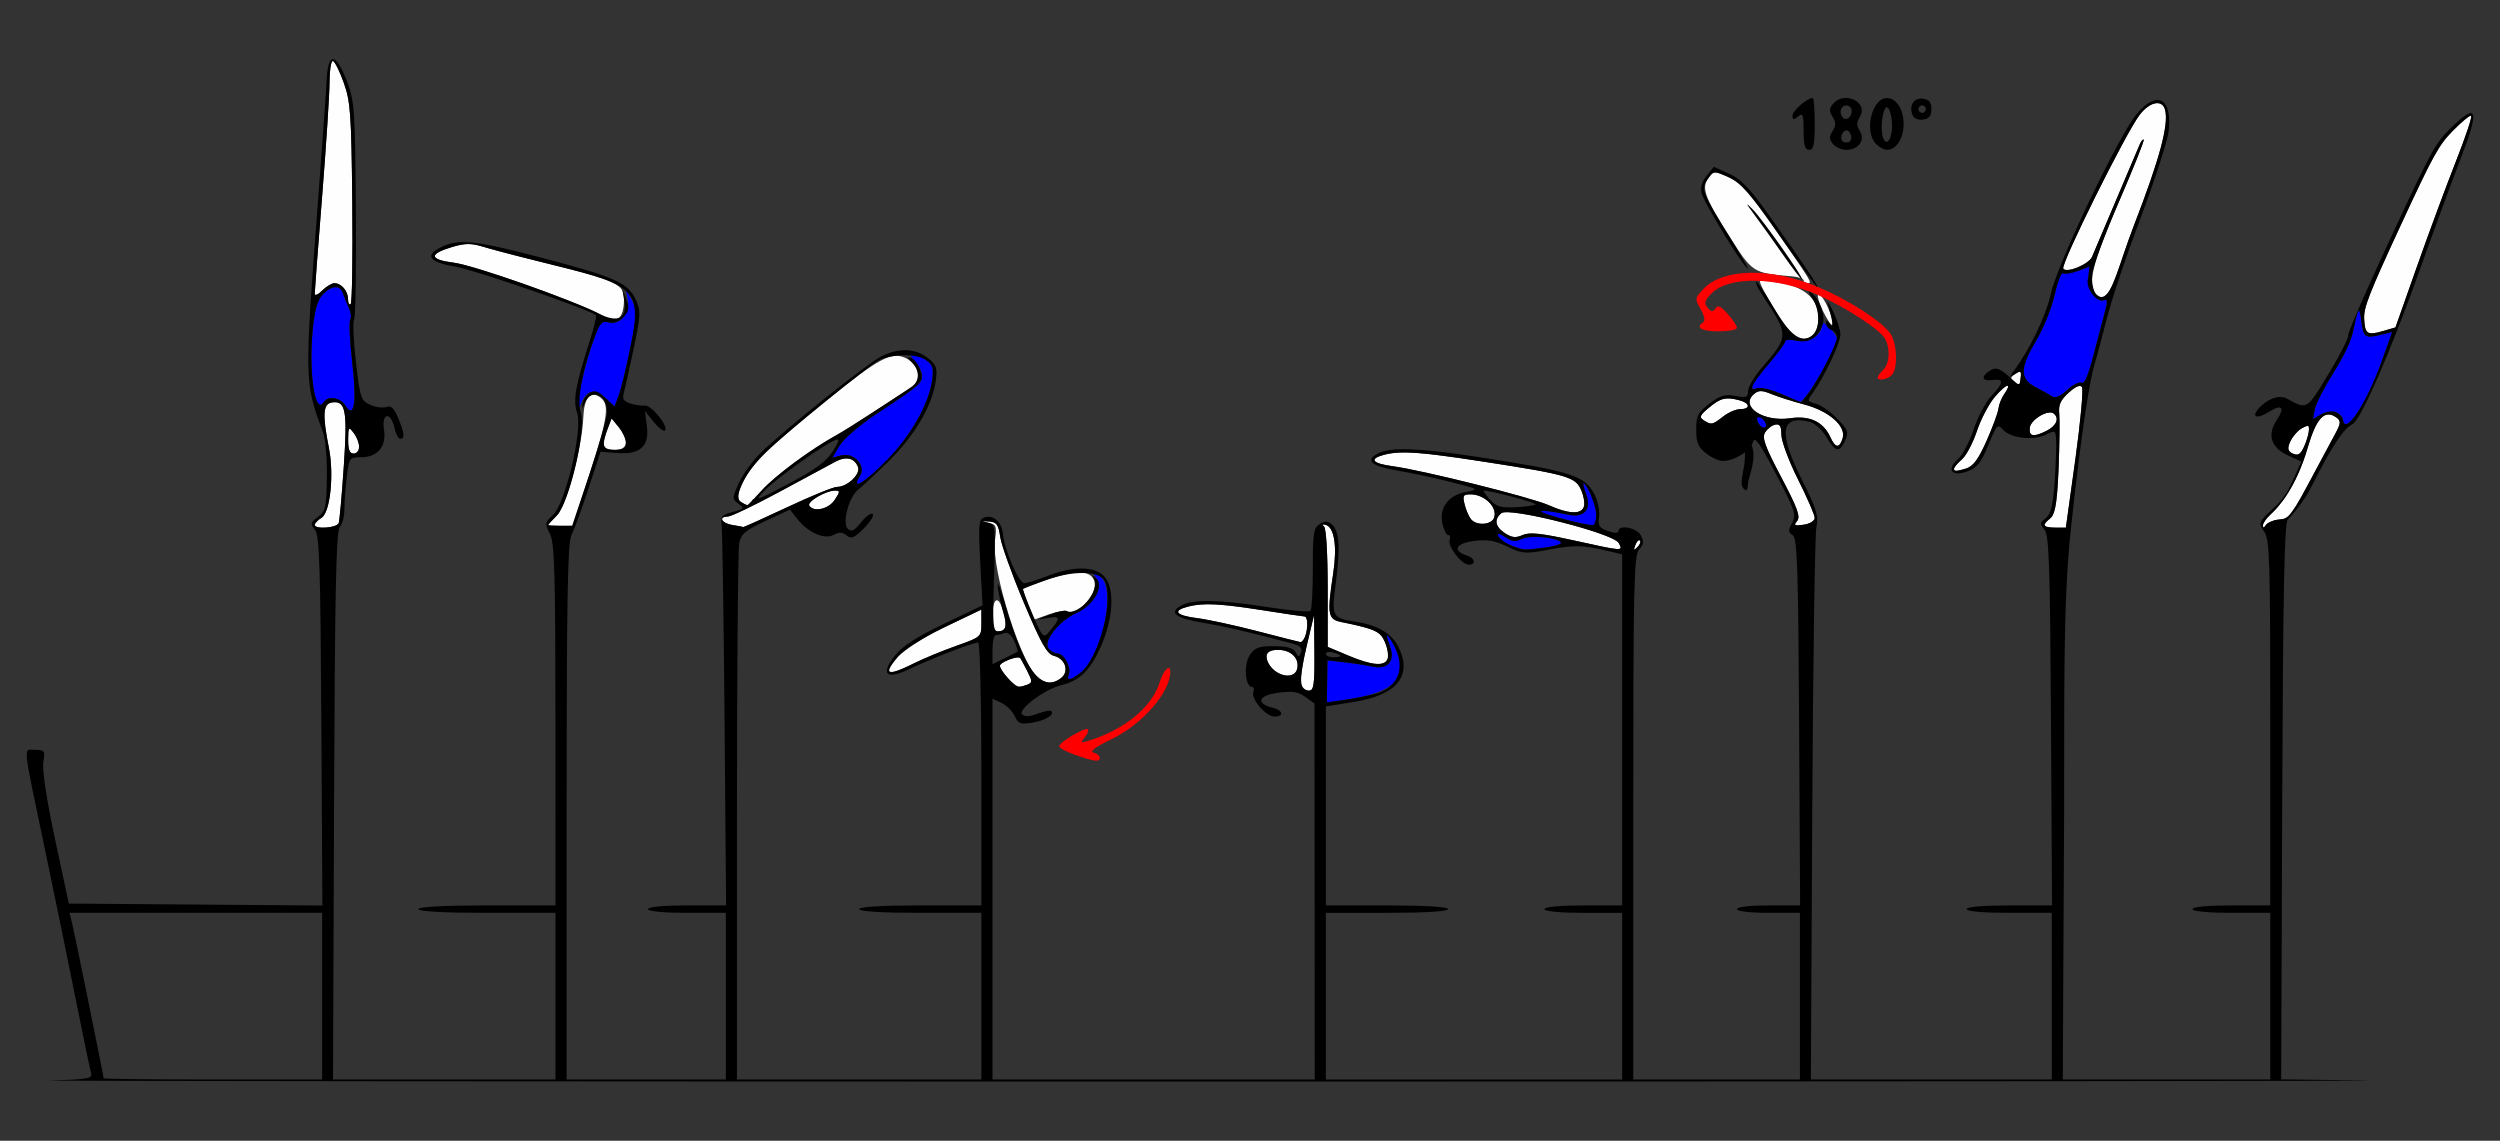 <?xml version="1.0" encoding="UTF-8" standalone="no"?>
<!-- Created with Inkscape (http://www.inkscape.org/) -->

<svg
   xmlns:dc="http://purl.org/dc/elements/1.1/"
   xmlns:cc="http://creativecommons.org/ns#"
   xmlns:rdf="http://www.w3.org/1999/02/22-rdf-syntax-ns#"
   xmlns:svg="http://www.w3.org/2000/svg"
   xmlns="http://www.w3.org/2000/svg"
   xmlns:sodipodi="http://sodipodi.sourceforge.net/DTD/sodipodi-0.dtd"
   xmlns:inkscape="http://www.inkscape.org/namespaces/inkscape"
   version="1.1"
   width="675"
   height="308"
   id="svg2"
   inkscape:version="0.91 r13725"
   sodipodi:docname="ub740402.svg">
  <rect width="100%" height="100%" fill="#333333" stroke="none"/>
  <sodipodi:namedview
     pagecolor="#c1c1c1"
     bordercolor="#666666"
     borderopacity="1"
     objecttolerance="10"
     gridtolerance="10"
     guidetolerance="10"
     inkscape:pageopacity="0"
     inkscape:pageshadow="2"
     inkscape:window-width="1398"
     inkscape:window-height="931"
     id="namedview11"
     showgrid="false"
     inkscape:zoom="0.9037037"
     inkscape:cx="348.63162"
     inkscape:cy="154.69795"
     inkscape:window-x="0"
     inkscape:window-y="0"
     inkscape:window-maximized="0"
     inkscape:current-layer="svg2" />
  <defs
     id="defs6" />
  <g
     id="g3459"
     transform="translate(-3.023,4.464)">
    <path
       style="fill:#fefefe"
       d="m 354.328,180.413 c -0.335,-0.873 0.316,-5.485 1.447,-10.25 l 2.056,-8.663 0.085,10.25 c 0.071,8.575 -0.166,10.25 -1.447,10.25 -0.842,0 -1.805,-0.714 -2.14,-1.587 z"
       id="path3416"
       inkscape:connector-curvature="0" />
    <path
       style="fill:#fefefe"
       d="M 275.174,178.686 C 273.978,177.413 273,175.886 273,175.294 c 0,-0.967 4.868,-2.822 5.491,-2.093 0.14,0.164 0.976,1.717 1.857,3.451 1.445,2.844 1.45,3.211 0.045,3.75 -2.406,0.923 -2.888,0.765 -5.219,-1.717 z"
       id="path3414"
       inkscape:connector-curvature="0" />
    <path
       style="fill:#fefefe"
       d="m 283.664,178.872 c -4.52,-2.628 -13.089,-29.455 -11.99,-37.537 0.515,-3.784 0.35,-4.21 -1.804,-4.664 -2.305,-0.485 -2.302,-0.495 0.13,-0.335 2.114,0.139 2.59,0.781 3.083,4.164 0.32,2.2 3.196,10.195 6.391,17.766 4.7,11.14 6.251,13.878 8.132,14.349 3.134,0.787 4.2,4.322 1.826,6.058 -2.163,1.582 -3.319,1.621 -5.767,0.198 z"
       id="path3412"
       inkscape:connector-curvature="0" />
    <path
       style="fill:#fefefe"
       d="M 346.655,176.171 C 343.926,173.156 344.545,171 348.14,171 c 3.508,0 5.84,2.362 5.105,5.171 -0.622,2.38 -4.437,2.38 -6.59,2.2e-4 z"
       id="path3410"
       inkscape:connector-curvature="0" />
    <path
       style="fill:#fefefe"
       d="m 243,176.394 c 0,-2.43 6.575,-7.453 15.106,-11.541 L 268,160.113 l 0,3.703 c 0,3.669 -0.062,3.724 -6.75,6.09 -3.712,1.313 -8.873,3.447 -11.467,4.741 C 245.066,177 243,177.533 243,176.394 Z"
       id="path3408"
       inkscape:connector-curvature="0" />
    <path
       style="fill:#fefefe"
       d="m 367,172.514 -5.5,-2.312 0,-15.851 c 0,-9.35 -0.41,-16.19 -1,-16.677 -0.602,-0.498 -0.425,-0.671 0.445,-0.435 2.334,0.632 3.151,5.756 2.064,12.953 -1.71,11.332 -1.505,12.549 2.24,13.311 9.107,1.854 10.513,2.511 11.745,5.486 2.608,6.296 -0.661,7.449 -9.995,3.525 z"
       id="path3406"
       inkscape:connector-curvature="0" />
    <path
       style="fill:#fefefe"
       d="m 342.5,165.956 c -6.05,-1.574 -13.363,-3.16 -16.25,-3.524 -5.755,-0.726 -6.78,-1.998 -2.5,-3.104 4.124,-1.065 8.66,-0.845 20.25,0.981 5.775,0.91 10.838,1.663 11.25,1.673 0.902,0.022 0.987,3.237 0.143,5.437 -0.334,0.87 -0.896,1.541 -1.25,1.491 -0.354,-0.05 -5.593,-1.379 -11.643,-2.953 z"
       id="path3404"
       inkscape:connector-curvature="0" />
    <path
       style="fill:#fefefe"
       d="m 271,162.059 c 0,-5.229 1.637,-6.033 2.908,-1.428 C 275.019,164.653 274.651,166 272.441,166 271.43,166 271,164.824 271,162.059 Z"
       id="path3402"
       inkscape:connector-curvature="0" />
    <path
       style="fill:#fefefe"
       d="m 280.629,158.737 c -0.884,-2.25 -1.5,-4.156 -1.368,-4.235 C 281.44,153.198 291.885,150 293.967,150 c 4.024,0 5.588,2.247 4.088,5.869 -1.17,2.826 -5.421,5.64 -7.023,4.65 -0.45,-0.278 -2.613,0.127 -4.807,0.901 l -3.989,1.407 z"
       id="path3400"
       inkscape:connector-curvature="0" />
    <path
       style="fill:#fefefe"
       d="m 427.5,141.357 c -8.477,-1.863 -11.544,-2.173 -13.373,-1.353 -1.832,0.822 -2.915,0.71 -4.75,-0.493 -2.684,-1.759 -3.04,-3.717 -0.985,-5.422 2.071,-1.719 30.289,5.446 31.679,8.043 1.232,2.301 1.507,2.318 -12.571,-0.776 z"
       id="path3398"
       inkscape:connector-curvature="0" />
    <path
       style="fill:#fefefe"
       d="m 444.564,142.707 c 0.376,-0.986 0.935,-1.541 1.243,-1.233 0.308,0.308 6.4e-4,1.115 -0.683,1.793 -0.988,0.98 -1.102,0.865 -0.56,-0.56 z"
       id="path3396"
       inkscape:connector-curvature="0" />
    <path
       style="fill:#fefefe"
       d="m 88,137.241 c 0,-0.418 0.831,-1.279 1.847,-1.913 2.337,-1.459 3.407,-11.624 1.983,-18.827 -1.805,-9.123 -1.608,-11.96 0.853,-12.311 3.696,-0.526 4.187,2.164 3.162,17.311 -0.521,7.7 -1.135,14.562 -1.365,15.25 C 94.038,138.076 88,138.533 88,137.241 Z"
       id="path3394"
       inkscape:connector-curvature="0" />
    <path
       style="fill:#fefefe"
       d="m 151,137.295 c 0,-0.113 1.071,-1.276 2.38,-2.585 2.556,-2.556 6.805,-18.33 7.141,-26.509 0.211,-5.144 1.744,-7.152 4.257,-5.577 2.918,1.829 2.55,4.986 -2.352,20.195 l -4.731,14.68 -3.347,0 C 152.506,137.5 151,137.408 151,137.295 Z"
       id="path3392"
       inkscape:connector-curvature="0" />
    <path
       style="fill:#fefefe"
       d="M 200.75,137.284 C 197.857,136.845 196.888,135 199.552,135 c 0.853,0 7.183,-3.038 14.065,-6.75 6.882,-3.712 13.637,-7.35 15.009,-8.084 2.851,-1.523 5.128,-0.973 6.064,1.467 0.742,1.935 -2.887,5.367 -5.675,5.367 -0.97,0 -7.032,2.475 -13.47,5.5 -6.438,3.025 -11.782,5.433 -11.875,5.35 -0.093,-0.082 -1.407,-0.337 -2.92,-0.566 z"
       id="path3390"
       inkscape:connector-curvature="0" />
    <path
       style="fill:#fefefe"
       d="m 488.24,136.21 c 0.957,-1.153 0.115,-3.478 -4.274,-11.797 -4.45,-8.435 -5.26,-10.691 -4.359,-12.137 0.609,-0.977 1.846,-1.921 2.75,-2.099 1.239,-0.244 1.643,0.436 1.643,2.77 0,1.701 2.025,7.125 4.5,12.053 2.475,4.928 4.5,9.593 4.5,10.367 0,0.796 -1.292,1.596 -2.976,1.843 -2.496,0.366 -2.784,0.205 -1.784,-0.999 z"
       id="path3388"
       inkscape:connector-curvature="0" />
    <path
       style="fill:#fefefe"
       d="m 555,137.36 c 0,-0.352 0.657,-1.139 1.459,-1.75 1.227,-0.934 1.945,-3.045 2.36,-13.155 0.271,-6.613 0.361,-13.437 0.199,-15.165 -0.232,-2.488 0.298,-3.683 2.549,-5.744 1.799,-1.648 3.116,-2.201 3.588,-1.509 0.41,0.601 -0.39,9.456 -1.808,19.673 L 560.809,138 l -2.905,0 C 556.307,138 555,137.712 555,137.36 Z"
       id="path3386"
       inkscape:connector-curvature="0" />
    <path
       style="fill:#fefefe"
       d="M 614.015,137.405 C 614.007,136.803 614.9,135.495 616,134.5 c 2.306,-2.087 6.937,-7.246 10.155,-18.269 2.233,-7.648 4.426,-10.071 7.396,-8.171 1.607,1.028 1.597,1.662 -0.073,4.704 -1.062,1.934 -4.364,8.094 -7.338,13.689 -5.307,9.983 -5.687,9.053 -8.14,9.398 -1.375,0.193 -2.831,0.868 -3.235,1.5 -0.5,0.783 -0.74,0.8 -0.75,0.054 z"
       id="path3384"
       inkscape:connector-curvature="0" />
    <path
       style="fill:#fefefe"
       d="m 400.203,135.744 c -0.573,-0.691 -1.352,-2.491 -1.731,-4 -0.606,-2.414 -0.405,-2.743 1.67,-2.729 3.795,0.025 7.325,3.605 6.269,6.358 -0.738,1.924 -4.721,2.162 -6.207,0.371 z"
       id="path3382"
       inkscape:connector-curvature="0" />
    <path
       style="fill:#fefefe"
       d="m 421.198,131.948 c -4.781,-2.123 -34.23,-9.486 -42.136,-10.534 -5.597,-0.742 -6.529,-1.991 -2.312,-3.097 4.435,-1.163 9.75,-0.786 27.318,1.939 22.413,3.476 24.41,4.071 25.927,7.733 2.495,6.024 -0.805,7.509 -8.797,3.96 z"
       id="path3380"
       inkscape:connector-curvature="0" />
    <path
       style="fill:#fefefe"
       d="M 221.526,132.043 C 220.871,130.983 225.997,128 228.473,128 c 1.413,0 1.406,0.254 -0.065,2.5 -1.644,2.51 -5.72,3.423 -6.882,1.543 z"
       id="path3378"
       inkscape:connector-curvature="0" />
    <path
       style="fill:#fefefe"
       d="m 203.064,131.061 c -1.228,-0.777 -1.164,-1.512 0.44,-5.07 2.243,-4.974 7.017,-9.662 22.996,-22.579 13.804,-11.159 17.183,-12.969 20.984,-11.237 3.422,1.559 4.478,5.729 1.922,7.59 -3.245,2.363 -17.633,11.659 -20.339,13.14 -10.236,5.604 -22.495,15.593 -21.371,17.412 0.344,0.557 0.106,0.679 -0.541,0.278 -0.635,-0.392 -1.155,-0.237 -1.155,0.346 0,1.289 -1.022,1.331 -2.936,0.12 z"
       id="path3376"
       inkscape:connector-curvature="0" />
    <path
       style="fill:#fefefe"
       d="m 530.661,122.018 c 0.043,-0.375 1.009,-1.508 2.145,-2.519 1.136,-1.011 2.936,-4.455 4,-7.654 1.064,-3.199 3.273,-7.367 4.91,-9.263 3.057,-3.542 4.763,-3.968 2.429,-0.607 -0.719,1.035 -1.412,2.791 -1.541,3.901 -0.129,1.111 -1.566,5.013 -3.193,8.673 -2.193,4.931 -3.602,6.861 -5.443,7.454 -2.904,0.936 -3.413,0.939 -3.306,0.016 z"
       id="path3374"
       inkscape:connector-curvature="0" />
    <path
       style="fill:#fefefe"
       d="m 97.032,114.25 c 0.03,-3.514 0.124,-3.628 1.5,-1.809 C 100.434,114.956 100.416,118 98.5,118 c -1.072,0 -1.491,-1.069 -1.468,-3.75 z"
       id="path3372"
       inkscape:connector-curvature="0" />
    <path
       style="fill:#fefefe"
       d="m 621.425,114.688 c 0.643,-1.369 2.054,-2.966 3.136,-3.548 1.767,-0.952 1.956,-0.884 1.861,0.663 -0.058,0.947 -0.65,2.917 -1.316,4.378 -0.934,2.049 -1.626,2.466 -3.03,1.826 -1.386,-0.632 -1.541,-1.423 -0.65,-3.319 z"
       id="path3370"
       inkscape:connector-curvature="0" />
    <path
       style="fill:#fefefe"
       d="m 166,115.565 c 0,-0.789 0.485,-2.702 1.078,-4.25 l 1.078,-2.815 1.922,2.361 C 173.045,114.505 172.607,117 169,117 c -1.94,0 -3,-0.507 -3,-1.435 z"
       id="path3368"
       inkscape:connector-curvature="0" />
    <path
       style="fill:#fefefe"
       d="m 497.206,113.553 c -1.881,-4.128 -5.564,-5.876 -10.742,-5.1 -7.423,1.113 -13.85,-3.228 -9.78,-6.605 1.169,-0.97 2.138,-0.952 4.647,0.088 1.743,0.723 5.725,1.987 8.849,2.81 6.736,1.775 11.388,5.892 10.351,9.16 -0.876,2.761 -1.957,2.646 -3.324,-0.353 z"
       id="path3366"
       inkscape:connector-curvature="0" />
    <path
       style="fill:#fefefe"
       d="m 551.067,111.007 c 0.256,-2.207 4.959,-5.005 6.441,-3.833 1.636,1.294 0.78,3.334 -1.978,4.715 -3.489,1.748 -4.74,1.5 -4.463,-0.883 z"
       id="path3364"
       inkscape:connector-curvature="0" />
    <path
       style="fill:#0000ff"
       d="m 477.606,109.416 c -0.374,-0.974 -0.15,-1.431 0.581,-1.188 1.495,0.498 2.318,2.771 1.004,2.771 -0.537,0 -1.25,-0.713 -1.584,-1.584 z"
       id="path3362"
       inkscape:connector-curvature="0" />
    <path
       style="fill:#fefefe"
       d="m 463,108.998 c -1.254,-0.811 -1.007,-1.378 1.5,-3.449 3.14,-2.594 4.529,-2.917 8.25,-1.919 2.834,0.759 2.941,2.37 0.158,2.37 -1.151,0 -3.236,0.9 -4.635,2 -2.892,2.275 -3.208,2.335 -5.273,0.998 z"
       id="path3360"
       inkscape:connector-curvature="0" />
    <path
       style="fill:#fefefe"
       d="m 546.679,98.541 c -0.953,-0.772 -0.855,-1.188 0.491,-2.064 1.431,-0.931 1.648,-0.779 1.44,1.011 -0.276,2.376 -0.29,2.383 -1.932,1.053 z"
       id="path3358"
       inkscape:connector-curvature="0" />
    <path
       style="fill:#fefefe"
       d="m 486.885,85.75 c -1.9,-1.587 -9.236,-13.733 -8.649,-14.32 0.242,-0.242 2.875,0.011 5.851,0.562 6.456,1.195 9.912,4.459 9.912,9.364 0,5.08 -3.617,7.315 -7.115,4.394 z"
       id="path3356"
       inkscape:connector-curvature="0" />
    <path
       style="fill:#fefefe"
       d="M 495.242,79.562 C 494.023,77.053 493.493,75 494.064,75 c 1.174,0 4.213,6.668 3.718,8.155 -0.178,0.533 -1.32,-1.084 -2.539,-3.593 z"
       id="path3354"
       inkscape:connector-curvature="0" />
    <path
       style="fill:#fefefe"
       d="m 165.473,80.648 c -3.867,-2.651 -34.372,-13.491 -39.915,-14.184 -6.658,-0.832 -6.829,-2.341 -0.481,-4.251 3.194,-0.961 5.258,-1.05 7.424,-0.323 1.65,0.554 9.525,2.615 17.5,4.58 19.461,4.796 21.5,5.727 21.5,9.819 0,5.507 -2.118,7.039 -6.027,4.358 z"
       id="path3352"
       inkscape:connector-curvature="0" />
    <path
       style="fill:#fefefe"
       d="m 641.346,81.572 c -0.149,-3.002 1.324,-6.774 9.746,-24.956 8.921,-19.259 10.353,-21.859 14.208,-25.784 2.358,-2.401 4.578,-4.232 4.935,-4.07 0.356,0.162 -1.463,5.638 -4.044,12.169 -2.58,6.53 -7.323,19.328 -10.54,28.44 l -5.849,16.566 -3.304,0.967 c -4.339,1.269 -4.943,0.879 -5.152,-3.332 z"
       id="path3350"
       inkscape:connector-curvature="0" />
    <path
       style="fill:#fefefe"
       d="M 97,76.367 C 97,74.115 95.208,72 93.3,72 92.585,72 91.1,72.9 90,74 88.803,75.197 88.002,75.498 88.005,74.75 88.007,74.062 88.905,62.25 90,48.5 91.095,34.75 91.993,20.913 91.995,17.75 91.998,14.588 92.39,12 92.866,12 c 0.476,0 1.796,2.587 2.933,5.75 1.862,5.18 2.094,8.398 2.339,32.461 0.15,14.691 -0.045,27.029 -0.433,27.417 C 97.317,78.016 97,77.448 97,76.367 Z"
       id="path3348"
       inkscape:connector-curvature="0" />
    <path
       style="fill:#fefefe"
       d="m 568.592,74.497 c -1.864,-2.863 -0.331,-8.597 6.57,-24.568 3.856,-8.925 6.854,-16.425 6.662,-16.668 -0.192,-0.243 -0.685,0.347 -1.095,1.31 -0.41,0.963 -3.308,7.796 -6.439,15.184 -3.132,7.388 -6.017,14.193 -6.412,15.122 -0.861,2.028 -6.859,4.495 -7.776,3.198 -0.78,-1.102 16.896,-36.702 20.627,-41.543 2.763,-3.585 6.13,-4.233 6.875,-1.323 1.024,3.996 -1.463,13.229 -8.373,31.091 -4.086,10.561 -5.717,18.867 -8.562,19.425 -0.623,0.122 -1.558,-0.43 -2.077,-1.228 z"
       id="path3346"
       inkscape:connector-curvature="0" />
    <path
       style="fill:#fefefe"
       d="m 490,71.204 c 0,-0.438 -1.462,-0.917 -3.25,-1.065 -10.458,-0.867 -10.594,-0.955 -16.877,-10.923 -6.705,-10.638 -7.522,-12.951 -5.532,-15.67 1.395,-1.905 1.528,-1.909 5.429,-0.15 3.219,1.452 5.649,4.173 12.461,13.954 C 492.289,71.792 492.415,72 491.059,72 490.477,72 490,71.642 490,71.204 Z"
       id="path3344"
       inkscape:connector-curvature="0" />
    <path
       style="fill:#fefefe"
       d="m 488.3,68.715 c -3.815,-6.129 -11.424,-16.553 -12.931,-17.714 -1.515,-1.168 -1.473,-0.973 0.225,1.029 1.151,1.358 4.47,5.957 7.375,10.22 2.905,4.263 5.473,7.75 5.707,7.75 0.234,0 0.065,-0.578 -0.375,-1.285 z"
       id="path2997"
       inkscape:connector-curvature="0" />
    <path
       d="m 293.25,199.338 c -2.337,-0.827 -4.25,-1.872 -4.25,-2.322 0,-1.069 7.096,-5.253 7.769,-4.58 0.284,0.284 -0.107,1.267 -0.868,2.185 -1.247,1.503 -1.138,1.592 1.107,0.895 9.716,-3.017 17.008,-9.026 19.129,-15.765 1.066,-3.388 2.863,-5.155 2.863,-2.815 0,5.491 -7.577,14.189 -15.82,18.161 -4.372,2.107 -6.075,3.362 -4.93,3.635 1.988,0.473 2.408,2.311 0.5,2.19 -0.688,-0.043 -3.163,-0.756 -5.5,-1.583 z M 510,97.429 c 0,-0.314 0.675,-1.246 1.5,-2.071 1.736,-1.736 1.955,-5.639 0.472,-8.41 -1.256,-2.347 -10.547,-8.407 -17.874,-11.659 -11.304,-5.017 -24.189,-5.288 -28.869,-0.608 -1.98,1.98 -2.183,2.67 -1.155,3.909 1.003,1.209 1.418,1.25 2.106,0.208 0.65,-0.984 1.455,-0.62 3.338,1.508 1.365,1.543 2.482,3.231 2.482,3.75 C 472,84.575 469.75,85 467,85 c -4.612,0 -6.344,-1.051 -4.059,-2.463 0.54,-0.334 0.229,-1.822 -0.733,-3.497 -1.619,-2.82 -1.594,-3 0.744,-5.489 5.307,-5.649 18.444,-5.846 31.087,-0.466 7.979,3.395 16.498,8.825 19.189,12.229 1.997,2.527 2.355,9.704 0.572,11.486 -1.229,1.229 -3.8,1.654 -3.8,0.629 z"
       id="path2993"
       style="fill:#fe0000"
       inkscape:connector-curvature="0" />
    <path
       d="m 361.356,179.511 0.082,-5.675 4.531,0.51 c 2.492,0.281 5.907,0.806 7.588,1.167 4.233,0.909 6.265,-1.499 4.719,-5.594 -1.423,-3.77 -0.758,-3.753 1.198,0.03 4.337,8.387 0.429,12.58 -13.587,14.578 l -4.613,0.658 0.082,-5.675 z m -69.748,-1.933 C 292.321,175.721 290.306,172 288.587,172 c -0.738,0 -1.839,-0.599 -2.447,-1.33 -1.602,-1.93 2.812,-7.521 7.648,-9.686 4.577,-2.049 7.287,-6.982 5.211,-9.484 -1.646,-1.983 -0.571,-1.928 1.429,0.072 3.867,3.867 0.008,21.178 -5.719,25.656 -2.702,2.113 -3.826,2.24 -3.101,0.35 z m 119.18,-34.864 c -1.492,-0.59 -2.941,-1.669 -3.22,-2.397 -0.372,-0.97 0.135,-0.903 1.895,0.251 1.848,1.211 2.872,1.323 4.436,0.486 2.073,-1.109 9.753,-0.425 10.6,0.945 0.25,0.405 -1.623,1.021 -4.162,1.369 -5.537,0.759 -6.074,0.722 -9.549,-0.653 z M 424,135.377 c -7.616,-2.076 -5.939,-2.632 2.557,-0.849 4.234,0.889 6.262,-1.522 4.719,-5.609 -1.423,-3.77 -0.758,-3.753 1.198,0.03 1.613,3.119 2.035,7.656 0.776,8.338 -0.412,0.223 -4.575,-0.637 -9.25,-1.911 z M 235.197,124.056 c 1.734,-2.777 -1.572,-6.43 -5.034,-5.561 l -2.425,0.609 2.006,-3.302 c 1.103,-1.816 5.55,-5.641 9.881,-8.499 C 251.544,99.436 252,99.055 252,96.953 252,95.879 251.1,94.1 250,93 c -2.454,-2.454 -0.453,-2.706 2.891,-0.364 1.97,1.38 2.254,2.251 1.809,5.562 -0.853,6.361 -5.659,14.859 -12.189,21.551 -6.014,6.165 -9.906,8.456 -7.314,4.306 z M 96.216,104.974 c -1.332,-2.133 -4.682,-2.648 -5.77,-0.887 -2.328,3.767 -4.097,-7.653 -2.999,-19.365 0.503,-5.373 1.262,-8.105 2.667,-9.614 2.389,-2.564 4.754,-2.718 5.508,-0.358 0.308,0.963 1.022,2.72 1.587,3.905 0.565,1.185 0.73,2.636 0.366,3.225 -0.364,0.589 -0.121,5.72 0.54,11.403 1.286,11.059 0.547,15.608 -1.898,11.692 z m 531.798,1.102 c 0.267,-1.453 2.523,-5.892 5.012,-9.863 3.113,-4.966 4.804,-8.583 5.416,-11.585 1.279,-6.277 1.625,-6.669 2.136,-2.422 0.533,4.423 1.008,4.764 5.202,3.743 l 3.146,-0.766 -2.909,8.106 c -4.045,11.273 -9.836,19.972 -10.389,15.606 -0.266,-2.1 -3.443,-2.917 -5.845,-1.503 l -2.255,1.328 z m -468.951,-1.432 c -0.081,-2.355 2.557,-12.834 4.635,-18.416 1.294,-3.475 1.95,-4.158 3.518,-3.66 3.062,0.972 5.972,-2.317 5.315,-6.008 L 171.986,73.5 l 1.609,3.082 c 1.497,2.868 1.468,3.772 -0.418,13 -1.115,5.455 -2.525,11.221 -3.133,12.813 l -1.106,2.896 -2.419,-2.272 c -2.767,-2.599 -5.128,-2.159 -6.481,1.209 -0.756,1.882 -0.923,1.953 -0.976,0.417 z m 324.953,-2.722 c -2.466,-1.119 -5.278,-1.826 -6.25,-1.572 -2.757,0.721 -2.129,-0.763 2.733,-6.459 2.475,-2.9 4.5,-5.672 4.5,-6.161 0,-0.489 1.38,-0.586 3.067,-0.216 C 491.322,88.23 495,86.018 495,83.345 495,82.437 495.649,82.649 497,84 c 1.1,1.1 2,2.465 2,3.033 0,2.575 -8.461,17.003 -9.938,16.945 -0.309,-0.012 -2.579,-0.937 -5.045,-2.056 z m 73.025,0.608 c -0.748,-0.502 -2.713,-1.598 -4.367,-2.437 -4.322,-2.192 -4.321,-5.125 0.003,-12.382 2.076,-3.483 4.261,-8.873 5.097,-12.571 0.805,-3.56 1.818,-6.192 2.252,-5.849 0.434,0.343 2.177,-0.062 3.979,-0.583 l 3.19,-1.207 -0.331,2.852 c -0.363,3.123 2.403,7.113 4.312,6.219 0.836,-0.391 0.924,0.429 0.292,2.704 -0.499,1.796 -1.888,7.076 -3.086,11.733 -1.517,5.897 -2.529,8.284 -3.333,7.863 -0.635,-0.332 -2.39,0.56 -3.901,1.983 -1.83,1.725 -3.199,2.283 -4.106,1.675 z"
       id="path2991"
       style="fill:#0000fe"
       inkscape:connector-curvature="0"
       sodipodi:nodetypes="ccsssssccccssssscccssssssscssssccsscsssssssssssssssssssssscssscscssscssscsscccsssssssccccssssscsssssscc" />
    <path
       style="fill:#000000"
       d="M 92.961,11.518 C 92.026,11.466 91.413,13.291 91.232,17 c -0.147,3.025 -1.141,16.975 -2.207,31 -3.865,50.827 -3.868,50.658 1.279,64.445 0.605,1.62 1.044,6.991 0.975,11.938 -0.113,8.111 -0.351,9.162 -2.404,10.711 -2.029,1.531 -2.119,1.908 -0.826,3.465 1.216,1.464 1.497,9.811 1.736,51.607 L 90.07,240.025 55.836,239.764 21.602,239.5 17.885,222.121 c -2.265,-10.593 -3.503,-18.696 -3.17,-20.75 C 15.225,198.226 15.077,198 12.5,198 c -3.269,0 -3.567,-2.83 2.996,28.5 2.535,12.1 6.182,29.875 8.105,39.5 1.923,9.625 3.727,18.272 4.006,19.217 0.456,1.543 -0.692,1.75 -11.301,2.035 C 9.813,287.426 153.225,287.563 335,287.555 516.775,287.546 655.023,287.408 642.219,287.25 l -23.279,-0.287 0.279,-74.828 c 0.209,-55.793 0.582,-75.191 1.465,-76.254 0.681,-0.821 3.831,-3.797 6.688,-9.441 5.399,-10.668 8.332,-15.107 10.824,-16.375 2.267,-1.154 10.442,-19.947 18.387,-42.27 3.609,-10.141 8.515,-23.483 10.902,-29.648 5.09,-13.146 4.442,-15.062 -2.727,-8.061 -4.174,4.077 -5.162,5.88 -16.18,29.506 -6.454,13.84 -11.659,25.776 -11.564,26.523 0.095,0.747 -2.293,5.439 -5.307,10.428 -5.885,9.743 -5.74,9.658 -11.201,6.619 -2.041,-1.136 -5.307,0.003 -7.662,2.67 -2.086,2.361 -0.443,2.943 2.703,0.957 3.577,-2.258 4.529,-1.342 2.211,2.131 -2.697,4.041 -1.572,7.501 3.135,9.646 l 3.498,1.594 -2.773,6.084 c -2.249,4.934 -5.016,6.55 -6.725,8.369 -1.971,2.098 -2.003,2.391 -0.5,4.537 C 615.816,141.182 616,147.081 616,190.723 L 616,240 l -10.5,0 c -6.333,0 -10.5,0.397 -10.5,1 0,0.603 4.167,1 10.5,1 l 10.5,0 0,22.5 0,22.5 -28.014,0 -28.012,0 0.363,-72.25 c 0.138,-27.398 -0.428,-55.18 1.756,-75.766 2.946,-27.771 5.285,-41.261 6.4,-44.879 1.054,-3.418 2.148,-8.097 3.605,-13.439 1.621,-5.942 4.783,-15.38 8.725,-25.838 3.941,-10.458 7.417,-21.179 7.725,-23.826 1.041,-8.964 -3.102,-11.253 -8.584,-4.742 -4.826,5.732 -21.473,40.547 -23.191,48.502 -1.299,6.014 -5.689,15.145 -10.148,21.109 -1.244,1.664 -1.202,1.732 0.422,0.68 1.592,-1.031 1.779,-0.904 1.551,1.059 -0.248,2.131 -0.35,2.146 -2.307,0.344 -3.293,-3.033 -4.319,-3.426 -6.035,-2.309 -2.483,1.616 -2.117,2.875 0.729,2.502 3.191,-0.418 3.098,0.674 -0.375,4.393 -1.496,1.602 -3.615,5.634 -4.709,8.961 -1.094,3.327 -3.019,6.954 -4.279,8.061 -3.237,2.844 -1.56,4.825 2.717,3.207 2.514,-0.951 3.6,-2.336 5.545,-7.078 2.265,-5.523 2.517,-5.784 3.977,-4.119 2.004,2.286 8.182,3.002 11.512,1.334 2.473,-1.239 2.601,-1.188 2.801,1.082 0.115,1.308 -0.05,6.407 -0.367,11.332 -0.479,7.448 -1.272,9.303 -2.615,10.285 -1.424,1.041 -1.442,1.388 -0.152,2.941 1.231,1.483 1.508,9.639 1.748,51.607 L 557.07,240 545.535,240 C 538.512,240 534,240.391 534,241 c 0,0.609 4.5,1 11.5,1 l 11.5,0 0,22.5 0,22.5 -32.52,0 -32.52,0 0.373,-72.75 c 0.205,-40.013 0.704,-74.366 1.109,-76.34 0.633,-3.081 0.08,-4.901 -3.908,-12.842 -6.436,-12.814 -5.793,-17.605 2.098,-15.625 1.361,0.341 3.394,2.183 4.52,4.09 2.435,4.126 3.5,4.324 5.041,0.941 1.028,-2.256 0.799,-2.887 -2.143,-5.922 -1.811,-1.868 -4.405,-3.676 -5.766,-4.018 -2.35,-0.59 -2.393,-0.731 -0.879,-2.828 3.225,-4.467 7.592,-13.715 7.52,-15.928 C 499.885,84.526 498.974,81.7 497.902,79.5 c -1.072,-2.2 -1.712,-3.17 -1.422,-2.156 1.452,5.074 1.678,7.153 0.615,5.656 -0.756,-1.064 -1.069,-1.128 -1.08,-0.219 -0.008,0.705 0.659,1.541 1.484,1.857 0.825,0.317 1.5,1.214 1.5,1.996 0,1.757 -5.258,12.025 -7.793,15.217 l -1.867,2.35 -5.15,-2.215 c -2.832,-1.218 -5.834,-1.954 -6.67,-1.633 -2.608,1.001 -1.687,-0.994 2.98,-6.463 2.475,-2.9 4.5,-5.671 4.5,-6.16 0,-0.489 1.368,-0.588 3.041,-0.221 3.426,0.753 5.664,-0.603 7.061,-4.275 0.93,-2.445 -0.892,-7.367 -3.268,-8.836 -0.649,-0.401 -0.428,0.345 0.492,1.658 2.073,2.96 2.174,8.283 0.188,9.932 -2.983,2.476 -6.068,0.32 -10.6,-7.41 -2.404,-4.1 -4.559,-7.267 -4.789,-7.037 -0.23,0.23 0.705,2.116 2.076,4.189 6.811,10.3 6.805,10.674 -0.209,18.777 C 476.796,97.045 475,100.014 475,101.105 c 0,1.719 -0.458,1.898 -3.436,1.34 -2.796,-0.524 -4.101,-0.137 -7,2.074 -3.113,2.374 -3.564,3.264 -3.564,7.027 0,3.464 0.517,4.715 2.635,6.381 1.449,1.14 3.496,2.072 4.549,2.072 1.903,0 4.277,-1.03 5.982,-2.361 0.018,1.002 -0.011,2.252 -0.195,3.453 -0.391,2.543 -1.271,5.184 -0.195,6.357 1.076,1.174 1.076,-0.099 1.271,-1.762 0.167,-1.422 2.399,-6.632 0.9,-9.947 0.167,-0.279 0.294,-0.557 0.365,-0.83 0.451,-1.726 1.724,0.034 6.219,8.605 5.141,9.803 5.534,10.994 4.355,13.195 -1.085,2.028 -1.058,2.564 0.16,3.316 1.234,0.762 1.495,8.391 1.73,50.436 L 489.055,240 l -8.527,0 C 475.509,240 472,240.412 472,241 c 0,0.588 3.5,1 8.5,1 l 8.5,0 0,22.5 0,22.5 -22.5,0 -22.5,0 0,-70.672 c 0,-63 0.172,-70.86 1.58,-72.416 1.243,-1.373 1.342,-2.189 0.465,-3.828 C 444.928,137.996 440,137.069 440,138.947 c 0,0.589 -1.069,0.576 -2.822,-0.035 -2.369,-0.826 -2.753,-1.439 -2.404,-3.816 0.229,-1.558 -0.309,-4.234 -1.195,-5.947 -2.718,-5.256 -5.946,-6.294 -32.078,-10.316 -15.45,-2.378 -23.142,-2.628 -26.443,-0.861 -3.585,1.919 -1.803,3.427 5.521,4.67 3.807,0.646 10.297,2.038 14.422,3.094 7.47,1.912 7.484,1.922 3.742,2.639 -4.724,0.905 -7.194,4.296 -6.252,8.586 0.367,1.672 1.07,3.041 1.559,3.041 0.489,0 0.661,0.593 0.383,1.318 -0.636,1.658 3.229,6.682 5.141,6.682 2.087,0 1.744,-1.765 -0.48,-2.471 -4.013,-1.274 -3.106,-3.27 1.781,-3.918 3.676,-0.488 5.689,-0.158 9.102,1.49 3.973,1.92 4.946,2.01 10.453,0.973 7.475,-1.408 9.782,-1.405 15.822,0.012 l 4.75,1.113 0,47.4 0,47.4 -10.5,0 c -6.333,0 -10.5,0.397 -10.5,1 0,0.603 4.167,1 10.5,1 l 10.5,0 0,22.5 0,22.5 -40,0 -40,0 0,-22.5 0,-22.5 16.5,0 c 10.333,0 16.5,-0.374 16.5,-1 0,-0.626 -6.167,-1 -16.5,-1 l -16.5,0 0,-26.863 0,-26.863 7.678,-1.238 c 11.699,-1.887 15.868,-7.21 11.805,-15.068 -1.758,-3.399 -5.615,-5.644 -11.24,-6.543 -6.723,-1.075 -6.765,-1.163 -5.484,-11.1 1.205,-9.35 0.849,-13.575 -1.291,-15.352 -0.948,-0.787 -1.821,-0.767 -3.156,0.066 -1.612,1.007 -1.844,2.524 -1.828,11.971 0.01,5.95 -0.276,11.115 -0.637,11.477 -0.36,0.362 -5.76,-0.133 -12,-1.1 -12.701,-1.967 -19.669,-2.087 -22.834,-0.393 -3.543,1.896 -1.728,3.409 5.566,4.639 6.168,1.04 10.746,2.096 23.631,5.455 2.78,0.725 3.555,1.363 3.1,2.549 -0.551,1.435 -0.691,1.433 -1.508,-0.027 C 352.163,170.47 350.462,170 346.973,170 c -4.131,0 -5.186,0.397 -6.537,2.459 -1.65,2.519 -1.218,8.541 0.613,8.541 0.489,0 0.661,0.593 0.383,1.318 -0.718,1.872 3.341,6.682 5.641,6.682 2.722,0 2.398,-1.665 -0.463,-2.383 -4.631,-1.162 -3.836,-3.33 1.48,-4.035 3.892,-0.516 5.457,-0.277 7.393,1.131 L 357.938,185.5 357.969,236.25 358,287 l -43.5,0 -43.5,0 0,-51.406 0,-51.406 2.453,1.156 c 1.349,0.636 2.94,2.225 3.535,3.531 0.937,2.055 1.572,2.297 4.711,1.787 3.564,-0.578 6.151,-2.146 5.168,-3.129 -0.275,-0.275 -1.926,0.039 -3.67,0.697 -2.178,0.822 -3.492,0.875 -4.201,0.166 -1.253,-1.253 6.045,-6.744 10.357,-7.793 5.097,-1.24 7.921,-3.929 10.811,-10.303 3.562,-7.856 3.924,-16.213 0.836,-19.301 -2.612,-2.612 -8.373,-2.612 -15,0 -2.791,1.1 -5.679,2 -6.42,2 -1.497,0 -5.335,-8.881 -5.789,-13.398 -0.326,-3.244 -2.695,-5.236 -5.121,-4.305 -1.392,0.534 -1.52,2.125 -0.982,12.146 l 0.617,11.533 -10.402,4.984 c -7.377,3.534 -11.236,6.033 -13.266,8.598 -4.047,5.112 -2.296,6.647 4.061,3.559 C 253.956,173.562 265.764,169 267.119,169 267.611,169 268,184.699 268,204.5 l 0,35.5 -16.5,0 c -10.333,0 -16.5,0.374 -16.5,1 0,0.626 6.167,1 16.5,1 l 16.5,0 0,22.5 0,22.5 -33,0 -33,0 0,-70.875 c 0,-38.981 0.272,-72.232 0.604,-73.891 0.508,-2.54 1.639,-3.499 7.156,-6.062 l 6.553,-3.045 1.932,2.457 c 2.963,3.767 7.332,5.713 9.828,4.377 1.534,-0.821 2.434,-0.786 3.551,0.141 1.236,1.025 2.041,0.696 4.635,-1.898 1.727,-1.727 2.805,-3.474 2.396,-3.883 -0.409,-0.409 -1.813,0.59 -3.123,2.219 -1.88,2.338 -2.644,2.704 -3.625,1.742 -1.568,-1.537 0.328,-8.633 2.814,-10.529 0.903,-0.689 4.625,-4.177 8.27,-7.752 7.048,-6.912 11.807,-15.068 12.707,-21.777 0.454,-3.384 0.158,-4.19 -2.223,-6.062 -3.348,-2.633 -7.873,-2.76 -12.594,-0.354 -3.816,1.946 -25.82,19.553 -32.393,25.922 -2.206,2.138 -4.885,5.825 -5.953,8.193 -1.872,4.152 -1.877,4.355 -0.127,5.635 1.672,1.222 1.548,1.398 -1.547,2.213 -2.981,0.785 -3.319,1.217 -2.992,3.809 0.203,1.607 0.556,25.309 0.785,52.672 l 0.416,49.75 -10.535,0 C 182.178,240 178,240.397 178,241 c 0,0.603 4.167,1 10.5,1 l 10.5,0 0,22.5 0,22.5 -21.5,0 -21.5,0 0.006,-72.25 c 0.005,-57.374 0.275,-72.765 1.309,-74.75 0.716,-1.375 2.774,-7 4.574,-12.5 l 3.273,-10.002 4.475,0.355 c 6.219,0.495 8.76,-1.828 8.037,-7.348 l -0.525,-4.006 2.381,2.961 c 1.31,1.629 2.676,2.666 3.035,2.307 1.065,-1.065 -3.621,-6.873 -5.414,-6.709 -0.907,0.083 -2.699,-0.183 -3.98,-0.592 -1.784,-0.569 -2.189,-1.239 -1.725,-2.855 0.334,-1.162 1.541,-6.576 2.684,-12.033 1.919,-9.17 1.958,-10.171 0.512,-13.205 -2.153,-4.515 -5.541,-6.022 -25.141,-11.184 -17.983,-4.736 -22.526,-5.245 -27.141,-3.033 -4.85,2.324 -3.599,4.175 3.641,5.383 5.176,0.863 36.174,11.578 37.928,13.109 0.236,0.206 -0.54,3.407 -1.725,7.113 -3.851,12.047 -4.521,15.89 -3.352,19.244 1.56,4.474 -3.157,24.445 -6.506,27.549 -2.223,2.06 -2.273,2.357 -0.859,5.066 1.275,2.444 1.503,10.232 1.508,51.629 L 153,240 l -18.5,0 c -11.667,0 -18.5,0.369 -18.5,1 0,0.631 6.833,1 18.5,1 l 18.5,0 0,22.5 0,22.5 -30.031,0 -30.031,0 0.281,-73.951 c 0.218,-57.522 0.559,-74.227 1.531,-75.199 0.688,-0.687 1.253,-2.846 1.258,-4.799 0.005,-1.952 0.294,-5.913 0.641,-8.801 0.614,-5.11 0.715,-5.25 3.836,-5.25 4.502,0 6.948,-2.944 6.213,-7.477 -0.729,-4.49 1.827,-4.968 2.803,-0.523 0.362,1.65 1.074,3 1.58,3 1.302,0 1.147,-1.522 -0.574,-5.641 -1.105,-2.644 -1.925,-3.414 -3.141,-2.947 -0.905,0.347 -2.86,0.095 -4.346,-0.562 -2.552,-1.13 -2.765,-1.767 -3.902,-11.549 C 98.455,87.607 98.235,82.428 98.629,81.791 99.023,81.154 99.238,67.687 99.107,51.863 98.884,24.744 98.741,22.761 96.625,17.297 95.153,13.497 93.896,11.569 92.961,11.518 Z M 92.865,12 c 0.476,0 1.797,2.587 2.934,5.75 1.862,5.18 2.094,8.398 2.34,32.461 0.15,14.691 -0.046,27.028 -0.434,27.416 C 97.317,78.015 97,77.449 97,76.367 97,74.116 95.209,72 93.301,72 92.586,72 91.1,72.9 90,74 88.803,75.197 88.001,75.498 88.004,74.75 88.006,74.062 88.905,62.25 90,48.5 91.095,34.75 91.994,20.913 91.996,17.75 91.999,14.588 92.389,12 92.865,12 Z m 408.588,9.98 c -1.269,-0.013 -2.573,0.459 -3.521,1.602 -1.033,1.245 -1.057,1.989 -0.113,3.5 0.931,1.491 0.931,2.345 0,3.836 -0.943,1.511 -0.92,2.255 0.113,3.5 C 498.653,35.288 500.26,36 501.5,36 c 3.297,0 5.208,-2.638 3.682,-5.082 -0.931,-1.491 -0.931,-2.345 0,-3.836 1.689,-2.705 -0.937,-5.074 -3.729,-5.102 z M 492.465,22 C 490.954,22 487,25.429 487,26.738 487,27.965 487.279,28.013 488.5,27 489.8,25.921 490,26.437 490,30.877 490,34.764 490.362,36 491.5,36 c 1.19,0 1.5,-1.444 1.5,-7 0,-3.85 -0.241,-7 -0.535,-7 z M 512.5,22 c -4.104,0 -6.249,9.107 -2.928,12.428 C 510.437,35.292 511.754,36 512.5,36 c 2.513,0 4.5,-3.091 4.5,-7 0,-3.909 -1.987,-7 -4.5,-7 z m 9.297,0.143 c -2.174,-0.042 -3.342,1.995 -2.408,4.428 0.361,0.942 1.505,1.442 2.857,1.25 C 523.899,27.586 524.5,26.833 524.5,25 c 0,-1.833 -0.601,-2.586 -2.254,-2.82 -0.154,-0.022 -0.304,-0.034 -0.449,-0.037 z m 63.594,1.238 c 1.06,-0.037 1.887,0.555 2.213,1.828 1.024,3.996 -1.463,13.228 -8.373,31.09 -4.086,10.561 -5.791,18.882 -8.561,19.426 -1.803,0.354 -3.044,-2.386 -2.771,-6.123 0.138,-1.895 3.408,-10.747 7.264,-19.672 3.856,-8.925 6.854,-16.425 6.662,-16.668 -0.192,-0.243 -0.686,0.345 -1.096,1.309 -0.41,0.963 -3.308,7.796 -6.439,15.184 -3.132,7.388 -6.016,14.194 -6.41,15.123 -0.861,2.028 -6.86,4.494 -7.777,3.197 -0.78,-1.102 16.896,-36.702 20.627,-41.543 1.554,-2.017 3.3,-3.103 4.662,-3.15 z M 501.5,24 c 0.825,0 1.5,0.649 1.5,1.441 0,1.671 -1.428,2.798 -2.361,1.865 C 499.444,26.111 499.994,24 501.5,24 Z m 20.5,0 c 0.55,0 1,0.45 1,1 0,0.55 -0.45,1 -1,1 -0.55,0 -1,-0.45 -1,-1 0,-0.55 0.45,-1 1,-1 z m -9.5,0.5 c 0.55,0 1.143,1.746 1.318,3.881 0.34,4.146 -1.286,7.169 -2.355,4.381 C 510.583,30.468 511.332,24.5 512.5,24.5 Z m 157.734,2.262 c 0.356,0.162 -1.463,5.639 -4.043,12.17 -2.58,6.53 -7.324,19.328 -10.541,28.439 l -5.848,16.566 -3.305,0.967 c -4.339,1.269 -4.943,0.879 -5.152,-3.332 -0.149,-3.002 1.324,-6.773 9.746,-24.955 8.921,-19.259 10.352,-21.86 14.207,-25.785 2.358,-2.401 4.579,-4.233 4.936,-4.07 z m -168.725,3.982 c 0.551,-0.041 1.098,0.452 1.301,1.506 0.211,1.095 -0.281,1.75 -1.311,1.75 -0.961,0 -1.513,-0.647 -1.324,-1.553 0.226,-1.086 0.783,-1.662 1.334,-1.703 z m -35.756,9.842 -1.938,2.393 c -1.248,1.542 -1.732,3.217 -1.359,4.703 0.623,2.482 9.937,17.843 12.32,20.318 0.794,0.825 -0.935,-2.325 -3.844,-7 -8.73,-14.032 -8.853,-14.361 -6.549,-17.512 1.347,-1.842 1.497,-1.846 5.412,-0.08 3.308,1.492 5.753,4.291 13.711,15.703 C 488.834,66.75 493.396,73 493.645,73 c 0.524,0 -3.227,-5.591 -12.801,-19.088 -5.31,-7.485 -7.71,-10 -10.945,-11.459 l -4.145,-1.867 z m 9.059,10.174 c -0.067,0.074 0.551,0.954 1.887,2.74 1.645,2.2 5.109,7.037 7.697,10.75 2.588,3.712 4.916,6.75 5.176,6.75 0.783,0 -10.702,-16.312 -13.377,-19 -0.864,-0.868 -1.331,-1.298 -1.383,-1.24 z M 129.605,61.445 c 1.359,0.029 2.778,0.357 4.895,0.994 2.75,0.828 10.85,2.936 18,4.684 22.627,5.532 23.861,6.879 20.66,22.541 -1.106,5.41 -2.507,11.14 -3.115,12.732 l -1.105,2.895 -2.516,-2.361 c -1.98,-1.86 -2.876,-2.135 -4.219,-1.289 -0.938,0.591 -1.816,1.926 -1.953,2.967 -0.191,1.455 -0.026,1.373 0.717,-0.357 1.732,-4.032 6.082,-2.067 5.973,2.699 -0.032,1.403 -2.17,8.851 -4.75,16.551 l -4.691,14 -3.25,0.01 c -1.788,0.005 -3.25,-0.087 -3.25,-0.205 0,-0.118 1.058,-1.271 2.352,-2.564 3.358,-3.358 8.036,-23.33 6.498,-27.74 -1.131,-3.244 0.418,-11.634 3.826,-20.736 1.33,-3.552 1.935,-4.149 3.748,-3.693 1.409,0.354 2.795,-0.153 3.973,-1.455 1.494,-1.651 1.62,-2.487 0.719,-4.807 L 171.023,73.5 l 0.533,3.09 c 0.851,4.939 -1.595,6.241 -6.848,3.641 -8.573,-4.244 -33.746,-13.091 -39.18,-13.77 -6.631,-0.829 -6.795,-2.351 -0.453,-4.223 1.873,-0.553 3.171,-0.822 4.529,-0.793 z m 437.59,6.057 -0.332,2.852 c -1.078,2.954 2.404,7.114 4.312,6.221 0.836,-0.391 0.923,0.428 0.291,2.703 -0.499,1.796 -1.888,7.076 -3.086,11.732 -1.517,5.897 -2.528,8.284 -3.332,7.863 -0.635,-0.332 -2.39,0.56 -3.9,1.982 -1.83,1.725 -3.201,2.284 -4.107,1.676 -0.748,-0.502 -2.713,-1.599 -4.367,-2.438 -4.322,-2.192 -4.32,-5.126 0.004,-12.383 2.076,-3.483 4.26,-8.873 5.096,-12.57 0.805,-3.56 1.818,-6.191 2.252,-5.848 0.434,0.343 2.224,0.08 3.979,-0.584 l 3.191,-1.207 z M 93.48,73.082 c 0.984,-0.064 1.764,0.488 2.141,1.668 0.308,0.963 1.023,2.719 1.588,3.904 0.565,1.185 0.729,2.636 0.365,3.225 -0.364,0.589 -0.122,5.72 0.539,11.402 1.286,11.059 0.549,15.609 -1.896,11.693 -1.332,-2.133 -4.683,-2.648 -5.771,-0.887 -2.328,3.767 -4.096,-7.655 -2.998,-19.367 0.503,-5.373 1.26,-8.105 2.666,-9.613 1.194,-1.282 2.383,-1.961 3.367,-2.025 z m 546.43,6.318 c 0.252,-0.022 0.444,0.949 0.668,2.807 0.533,4.423 1.008,4.764 5.203,3.742 l 3.145,-0.766 -2.908,8.105 c -4.045,11.273 -9.836,19.971 -10.389,15.605 -0.088,-0.697 -0.932,-1.619 -1.875,-2.049 -0.943,-0.43 -2.73,-0.185 -3.971,0.545 l -2.254,1.328 0.484,-2.643 c 0.267,-1.453 2.522,-5.892 5.012,-9.863 3.113,-4.966 4.804,-8.582 5.416,-11.584 0.719,-3.531 1.144,-5.2 1.469,-5.229 z M 246.832,91.461 c 2.422,-0.046 4.744,0.341 6.029,1.184 2.028,1.328 2.298,2.135 1.844,5.518 -0.858,6.395 -5.651,14.882 -12.193,21.588 -6.014,6.165 -9.906,8.456 -7.314,4.307 1.734,-2.777 -1.573,-6.43 -5.035,-5.561 l -2.424,0.607 2.006,-3.301 c 1.104,-1.818 5.546,-5.628 9.881,-8.475 12.661,-8.314 12.999,-8.654 11.857,-11.885 -0.54,-1.529 -1.65,-3.001 -2.465,-3.271 -1.118,-0.371 -1.056,-0.068 0.25,1.238 2.385,2.385 2.169,5.274 -0.518,6.938 -1.238,0.766 -5.589,3.59 -9.67,6.273 -4.081,2.684 -8.581,5.513 -10,6.287 -6.593,3.597 -16.977,11.235 -20.35,14.969 -2.049,2.268 -3.84,4.115 -3.979,4.107 -0.139,-0.008 -0.898,-0.424 -1.688,-0.924 -2.185,-1.383 1.291,-8.25 6.877,-13.59 5.376,-5.138 27.478,-23.089 30.268,-24.582 1.68,-0.899 4.201,-1.381 6.623,-1.428 z m 298.281,8.221 c 0.3,0.077 0.052,0.821 -0.969,2.291 -0.719,1.035 -1.412,2.792 -1.541,3.902 -0.129,1.111 -1.566,5.013 -3.193,8.672 -2.193,4.931 -3.602,6.861 -5.443,7.455 -4.129,1.331 -4.521,0.486 -1.16,-2.504 1.136,-1.011 2.936,-4.456 4,-7.654 1.064,-3.199 3.273,-7.367 4.91,-9.264 1.72,-1.992 3.011,-2.997 3.396,-2.898 z m 19.535,0.066 c 0.218,0.02 0.39,0.116 0.508,0.289 0.411,0.601 -0.391,9.455 -1.809,19.672 L 560.809,138 l -2.904,0 c -3.216,0 -3.648,-0.715 -1.445,-2.391 1.227,-0.934 1.945,-3.044 2.359,-13.154 0.271,-6.613 0.36,-13.438 0.199,-15.166 -0.232,-2.488 0.298,-3.683 2.549,-5.744 1.35,-1.236 2.428,-1.856 3.082,-1.797 z m -86.145,1.391 c 0.702,0.013 1.572,0.277 2.826,0.797 1.743,0.723 5.726,1.988 8.85,2.811 6.736,1.775 11.387,5.892 10.35,9.16 -0.876,2.761 -1.958,2.646 -3.324,-0.354 -1.881,-4.128 -5.563,-5.876 -10.742,-5.1 -7.423,1.113 -13.849,-3.228 -9.779,-6.605 0.585,-0.485 1.118,-0.722 1.82,-0.709 z m -9.172,1.977 c 0.955,-0.048 2.022,0.142 3.418,0.516 2.834,0.759 2.942,2.369 0.158,2.369 -1.151,0 -3.236,0.9 -4.635,2 -2.892,2.275 -3.209,2.335 -5.273,0.998 -1.254,-0.811 -1.007,-1.379 1.5,-3.449 1.963,-1.621 3.241,-2.354 4.832,-2.434 z m -375.994,1.016 c 3.095,-0.083 3.467,3.169 2.506,17.369 -0.521,7.7 -1.134,14.562 -1.363,15.25 C 94.038,138.076 88,138.532 88,137.24 c 0,-0.418 0.832,-1.278 1.848,-1.912 2.337,-1.459 3.407,-11.625 1.982,-18.828 -1.805,-9.123 -1.609,-11.96 0.852,-12.311 0.231,-0.033 0.45,-0.053 0.656,-0.059 z m 463.049,2.773 c 0.454,-0.029 0.843,0.05 1.121,0.27 1.636,1.294 0.781,3.335 -1.977,4.717 -3.489,1.748 -4.742,1.5 -4.465,-0.883 0.208,-1.793 3.354,-3.977 5.32,-4.104 z m 75.57,0.549 c 0.508,0.046 1.039,0.251 1.596,0.607 1.607,1.028 1.596,1.661 -0.074,4.703 -1.062,1.934 -4.363,8.094 -7.338,13.689 -5.307,9.983 -5.687,9.054 -8.141,9.398 -1.375,0.193 -2.83,0.868 -3.234,1.5 -0.5,0.783 -0.74,0.799 -0.75,0.053 -0.008,-0.602 0.884,-1.909 1.984,-2.904 2.306,-2.087 6.938,-7.246 10.156,-18.27 1.814,-6.214 3.601,-8.978 5.801,-8.777 z m -154.02,0.717 c 0.075,0.009 0.159,0.028 0.25,0.059 0.653,0.218 1.366,0.931 1.584,1.584 0.6,1.8 -1.468,1.421 -2.166,-0.396 -0.327,-0.852 -0.195,-1.308 0.332,-1.246 z M 168.156,108.5 l 1.922,2.361 c 1.057,1.298 1.922,3.211 1.922,4.25 0,1.432 -0.725,1.889 -3,1.889 -3.299,0 -3.674,-1.11 -1.922,-5.686 L 168.156,108.5 Z m 314.627,1.631 c 0.908,-0.001 1.217,0.774 1.217,2.816 0,1.701 2.025,7.125 4.5,12.053 2.475,4.928 4.5,9.594 4.5,10.367 0,0.796 -1.293,1.595 -2.977,1.842 -2.496,0.366 -2.783,0.207 -1.783,-0.998 0.957,-1.153 0.115,-3.48 -4.273,-11.799 -4.45,-8.435 -5.261,-10.691 -4.359,-12.137 0.609,-0.977 1.846,-1.922 2.75,-2.1 0.155,-0.03 0.296,-0.045 0.426,-0.045 z m 143.168,0.393 c 0.478,-0.077 0.53,0.312 0.471,1.279 -0.058,0.947 -0.651,2.916 -1.316,4.377 -0.934,2.049 -1.625,2.466 -3.029,1.826 -1.386,-0.632 -1.541,-1.423 -0.65,-3.318 0.643,-1.369 2.053,-2.966 3.135,-3.549 0.662,-0.357 1.104,-0.569 1.391,-0.615 z m -528.592,0.764 c 0.213,-0.067 0.57,0.358 1.172,1.154 0.808,1.068 1.469,2.755 1.469,3.75 0,0.995 -0.675,1.809 -1.5,1.809 -1.072,0 -1.491,-1.069 -1.469,-3.75 0.017,-1.977 0.054,-2.877 0.328,-2.963 z m 131.646,2.914 c 0.762,-0.137 0.429,0.731 -1.146,3.203 -1.759,2.761 -4.771,4.974 -11.852,8.707 -9.156,4.828 -9.386,4.892 -6.5,1.838 2.962,-3.135 16.008,-12.443 19.104,-13.631 0.153,-0.059 0.286,-0.098 0.395,-0.117 z m 153.705,3.5 c 4.184,0.066 10.377,0.852 21.357,2.555 22.413,3.476 24.411,4.071 25.928,7.732 0.678,1.636 0.969,3.659 0.648,4.494 -0.77,2.005 -4.161,1.814 -9.447,-0.533 -4.781,-2.123 -34.229,-9.486 -42.135,-10.535 -5.597,-0.742 -6.53,-1.992 -2.312,-3.098 1.663,-0.436 3.451,-0.655 5.961,-0.615 z m -151.16,1.617 c 1.445,0.004 2.554,0.79 3.139,2.314 0.742,1.935 -2.887,5.367 -5.676,5.367 -0.97,0 -7.031,2.475 -13.469,5.5 -6.438,3.025 -11.782,5.432 -11.875,5.35 -0.093,-0.082 -1.407,-0.337 -2.92,-0.566 -2.893,-0.438 -3.862,-2.283 -1.199,-2.283 0.853,0 7.184,-3.038 14.066,-6.75 6.882,-3.712 13.635,-7.35 15.008,-8.084 1.069,-0.571 2.059,-0.85 2.926,-0.848 z M 430.561,126 c 0.929,0 3.439,6.124 3.439,8.391 0,1.37 -0.338,2.673 -0.75,2.896 -0.412,0.223 -4.575,-0.636 -9.25,-1.91 -7.616,-2.076 -5.939,-2.631 2.557,-0.848 4.234,0.889 6.261,-1.522 4.719,-5.609 C 430.669,127.314 430.347,126 430.561,126 Z m -202.088,2 c 1.413,0 1.407,0.254 -0.065,2.5 -1.644,2.51 -5.721,3.423 -6.883,1.543 C 220.87,130.983 225.996,128 228.473,128 Z m 175.156,0 c 1.988,0 14.399,3.306 13.98,3.725 -0.292,0.292 -2.718,0.637 -5.391,0.766 -4.018,0.193 -5.225,-0.176 -6.965,-2.129 C 404.097,129.062 403.367,128 403.629,128 Z m -3.488,1.016 c 3.795,0.025 7.326,3.605 6.27,6.357 -0.738,1.924 -4.721,2.162 -6.207,0.371 -0.573,-0.691 -1.352,-2.491 -1.73,-4 -0.606,-2.414 -0.406,-2.742 1.668,-2.729 z m 10.15,4.82 c 6.807,0.256 28.563,6.024 29.779,8.297 1.232,2.301 1.508,2.318 -12.57,-0.775 -8.477,-1.863 -11.544,-2.174 -13.373,-1.354 -1.832,0.822 -2.915,0.71 -4.75,-0.492 -2.684,-1.759 -3.039,-3.717 -0.984,-5.422 0.259,-0.215 0.926,-0.29 1.898,-0.254 z m -141.475,2.436 c 0.269,0.008 0.663,0.03 1.184,0.065 2.114,0.139 2.589,0.782 3.082,4.164 0.32,2.2 3.196,10.194 6.391,17.766 4.7,11.14 6.253,13.878 8.133,14.35 3.134,0.787 4.2,4.323 1.826,6.059 -5.302,3.877 -9.897,-2.271 -15.082,-20.174 -1.274,-4.4 -2.133,-6.425 -1.908,-4.5 0.225,1.925 0.88,5.027 1.455,6.893 1.152,3.737 0.75,5.107 -1.498,5.107 -1.266,0 -1.413,-2.123 -1.002,-14.438 0.475,-14.227 0.45,-14.446 -1.707,-14.914 -1.369,-0.297 -1.681,-0.401 -0.873,-0.377 z m 91.607,0.865 c 0.13,0.009 0.304,0.043 0.521,0.102 2.334,0.632 3.151,5.757 2.064,12.953 -1.71,11.332 -1.505,12.548 2.24,13.311 9.107,1.854 10.514,2.511 11.746,5.486 0.678,1.636 0.969,3.659 0.648,4.494 -0.797,2.077 -4.12,1.774 -10.645,-0.969 l -5.5,-2.312 0,-15.85 c 0,-9.35 -0.41,-16.19 -1,-16.678 -0.452,-0.373 -0.465,-0.565 -0.076,-0.537 z m 47.293,2.51 c 0.3,0.04 0.866,0.345 1.746,0.922 1.848,1.211 2.872,1.323 4.436,0.486 2.073,-1.109 9.755,-0.426 10.602,0.943 0.25,0.405 -1.623,1.021 -4.162,1.369 -2.539,0.348 -5.116,0.586 -5.727,0.527 -2.438,-0.234 -6.564,-2.33 -7.043,-3.578 -0.186,-0.485 -0.152,-0.71 0.148,-0.67 z m 37.818,1.752 c 0.102,-0.024 0.195,-0.003 0.271,0.074 0.308,0.308 0.002,1.117 -0.682,1.795 -0.988,0.98 -1.103,0.865 -0.561,-0.561 0.282,-0.74 0.666,-1.236 0.971,-1.309 z M 295.314,150.25 c 2.821,0.012 5.003,0.641 5.789,1.883 2.948,4.653 -1.233,21.06 -6.395,25.096 -2.702,2.113 -3.827,2.239 -3.102,0.35 C 292.32,175.721 290.307,172 288.588,172 c -0.738,0 -1.84,-0.598 -2.447,-1.33 -1.602,-1.93 2.813,-7.523 7.648,-9.688 4.525,-2.026 7.44,-7.223 5.209,-9.287 -1.011,-0.935 -1.131,-0.911 -0.549,0.115 1.756,3.097 -4.531,10.493 -7.408,8.715 -0.445,-0.275 -2.55,0.168 -4.676,0.984 -3.834,1.473 -3.838,1.48 -0.49,0.881 3.579,-0.641 3.628,0.007 0.297,3.883 -1.412,1.643 -1.73,1.286 -4.367,-4.896 -1.565,-3.668 -2.723,-6.753 -2.574,-6.855 0.149,-0.102 3.056,-1.206 6.461,-2.453 3.343,-1.224 6.802,-1.83 9.623,-1.818 z m 33.6,8.439 c 3.354,-0.035 7.842,0.478 15.086,1.619 5.775,0.91 10.838,1.664 11.25,1.674 0.902,0.022 0.987,3.236 0.143,5.436 -0.334,0.87 -0.896,1.542 -1.25,1.492 -0.354,-0.05 -5.593,-1.379 -11.643,-2.953 -6.05,-1.574 -13.363,-3.161 -16.25,-3.525 -5.755,-0.726 -6.78,-1.998 -2.5,-3.104 1.546,-0.399 3.151,-0.618 5.164,-0.639 z M 268,160.113 l 0,3.701 c 0,3.669 -0.062,3.726 -6.75,6.092 -3.712,1.313 -8.873,3.446 -11.467,4.74 -7.354,3.669 -8.471,3.147 -4.178,-1.955 1.542,-1.833 6.644,-5.032 12.5,-7.838 L 268,160.113 Z m 89.83,1.387 0.086,10.25 c 0.071,8.575 -0.166,10.25 -1.447,10.25 -2.645,0 -2.815,-2.897 -0.693,-11.836 L 357.83,161.5 Z m -83.26,4.891 c 0.781,-0.042 1.636,0.766 2.289,2.199 0.669,1.467 1.086,2.765 0.928,2.885 -0.158,0.119 -1.75,0.927 -3.537,1.795 l -3.25,1.578 0,-3.924 C 271,168.766 271.413,167 271.918,167 c 0.505,0 1.55,-0.243 2.322,-0.539 0.108,-0.041 0.219,-0.064 0.33,-0.07 z m 103.037,0.711 c 0.233,0.006 0.889,0.958 1.867,2.85 3.143,6.078 1.01,11.327 -5.262,12.955 -2.042,0.53 -5.789,1.261 -8.326,1.623 l -4.613,0.656 0.082,-5.674 0.082,-5.676 4.531,0.512 c 2.492,0.281 5.907,0.805 7.588,1.166 4.233,0.909 6.264,-1.499 4.719,-5.594 -0.712,-1.885 -0.901,-2.824 -0.668,-2.818 z M 348.141,171 c 3.508,0 5.838,2.362 5.104,5.172 C 352.226,180.065 345,176.998 345,172.672 345,171.465 345.873,171 348.141,171 Z m 14.082,0.578 c 0.239,0.017 0.502,0.061 0.777,0.133 1.1,0.288 2,0.695 2,0.906 0,0.211 -0.9,0.383 -2,0.383 -1.1,0 -2,-0.408 -2,-0.906 0,-0.374 0.505,-0.565 1.223,-0.516 z m -84.146,1.465 c 0.193,0.017 0.336,0.067 0.414,0.158 0.14,0.164 0.976,1.717 1.857,3.451 1.445,2.844 1.449,3.211 0.045,3.75 C 279.536,180.731 278.501,181 278.092,181 276.983,181 273,176.537 273,175.295 c 0,-0.846 3.727,-2.372 5.076,-2.252 z M 21.783,242 55.891,242 90,242 l 0,22.5 0,22.5 -29.5,0 C 44.275,287 31,286.856 31,286.68 31,286.04 23.151,247.427 22.477,244.75 L 21.783,242 Z"
       id="path2989"
       inkscape:connector-curvature="0" />
  </g>
</svg>
